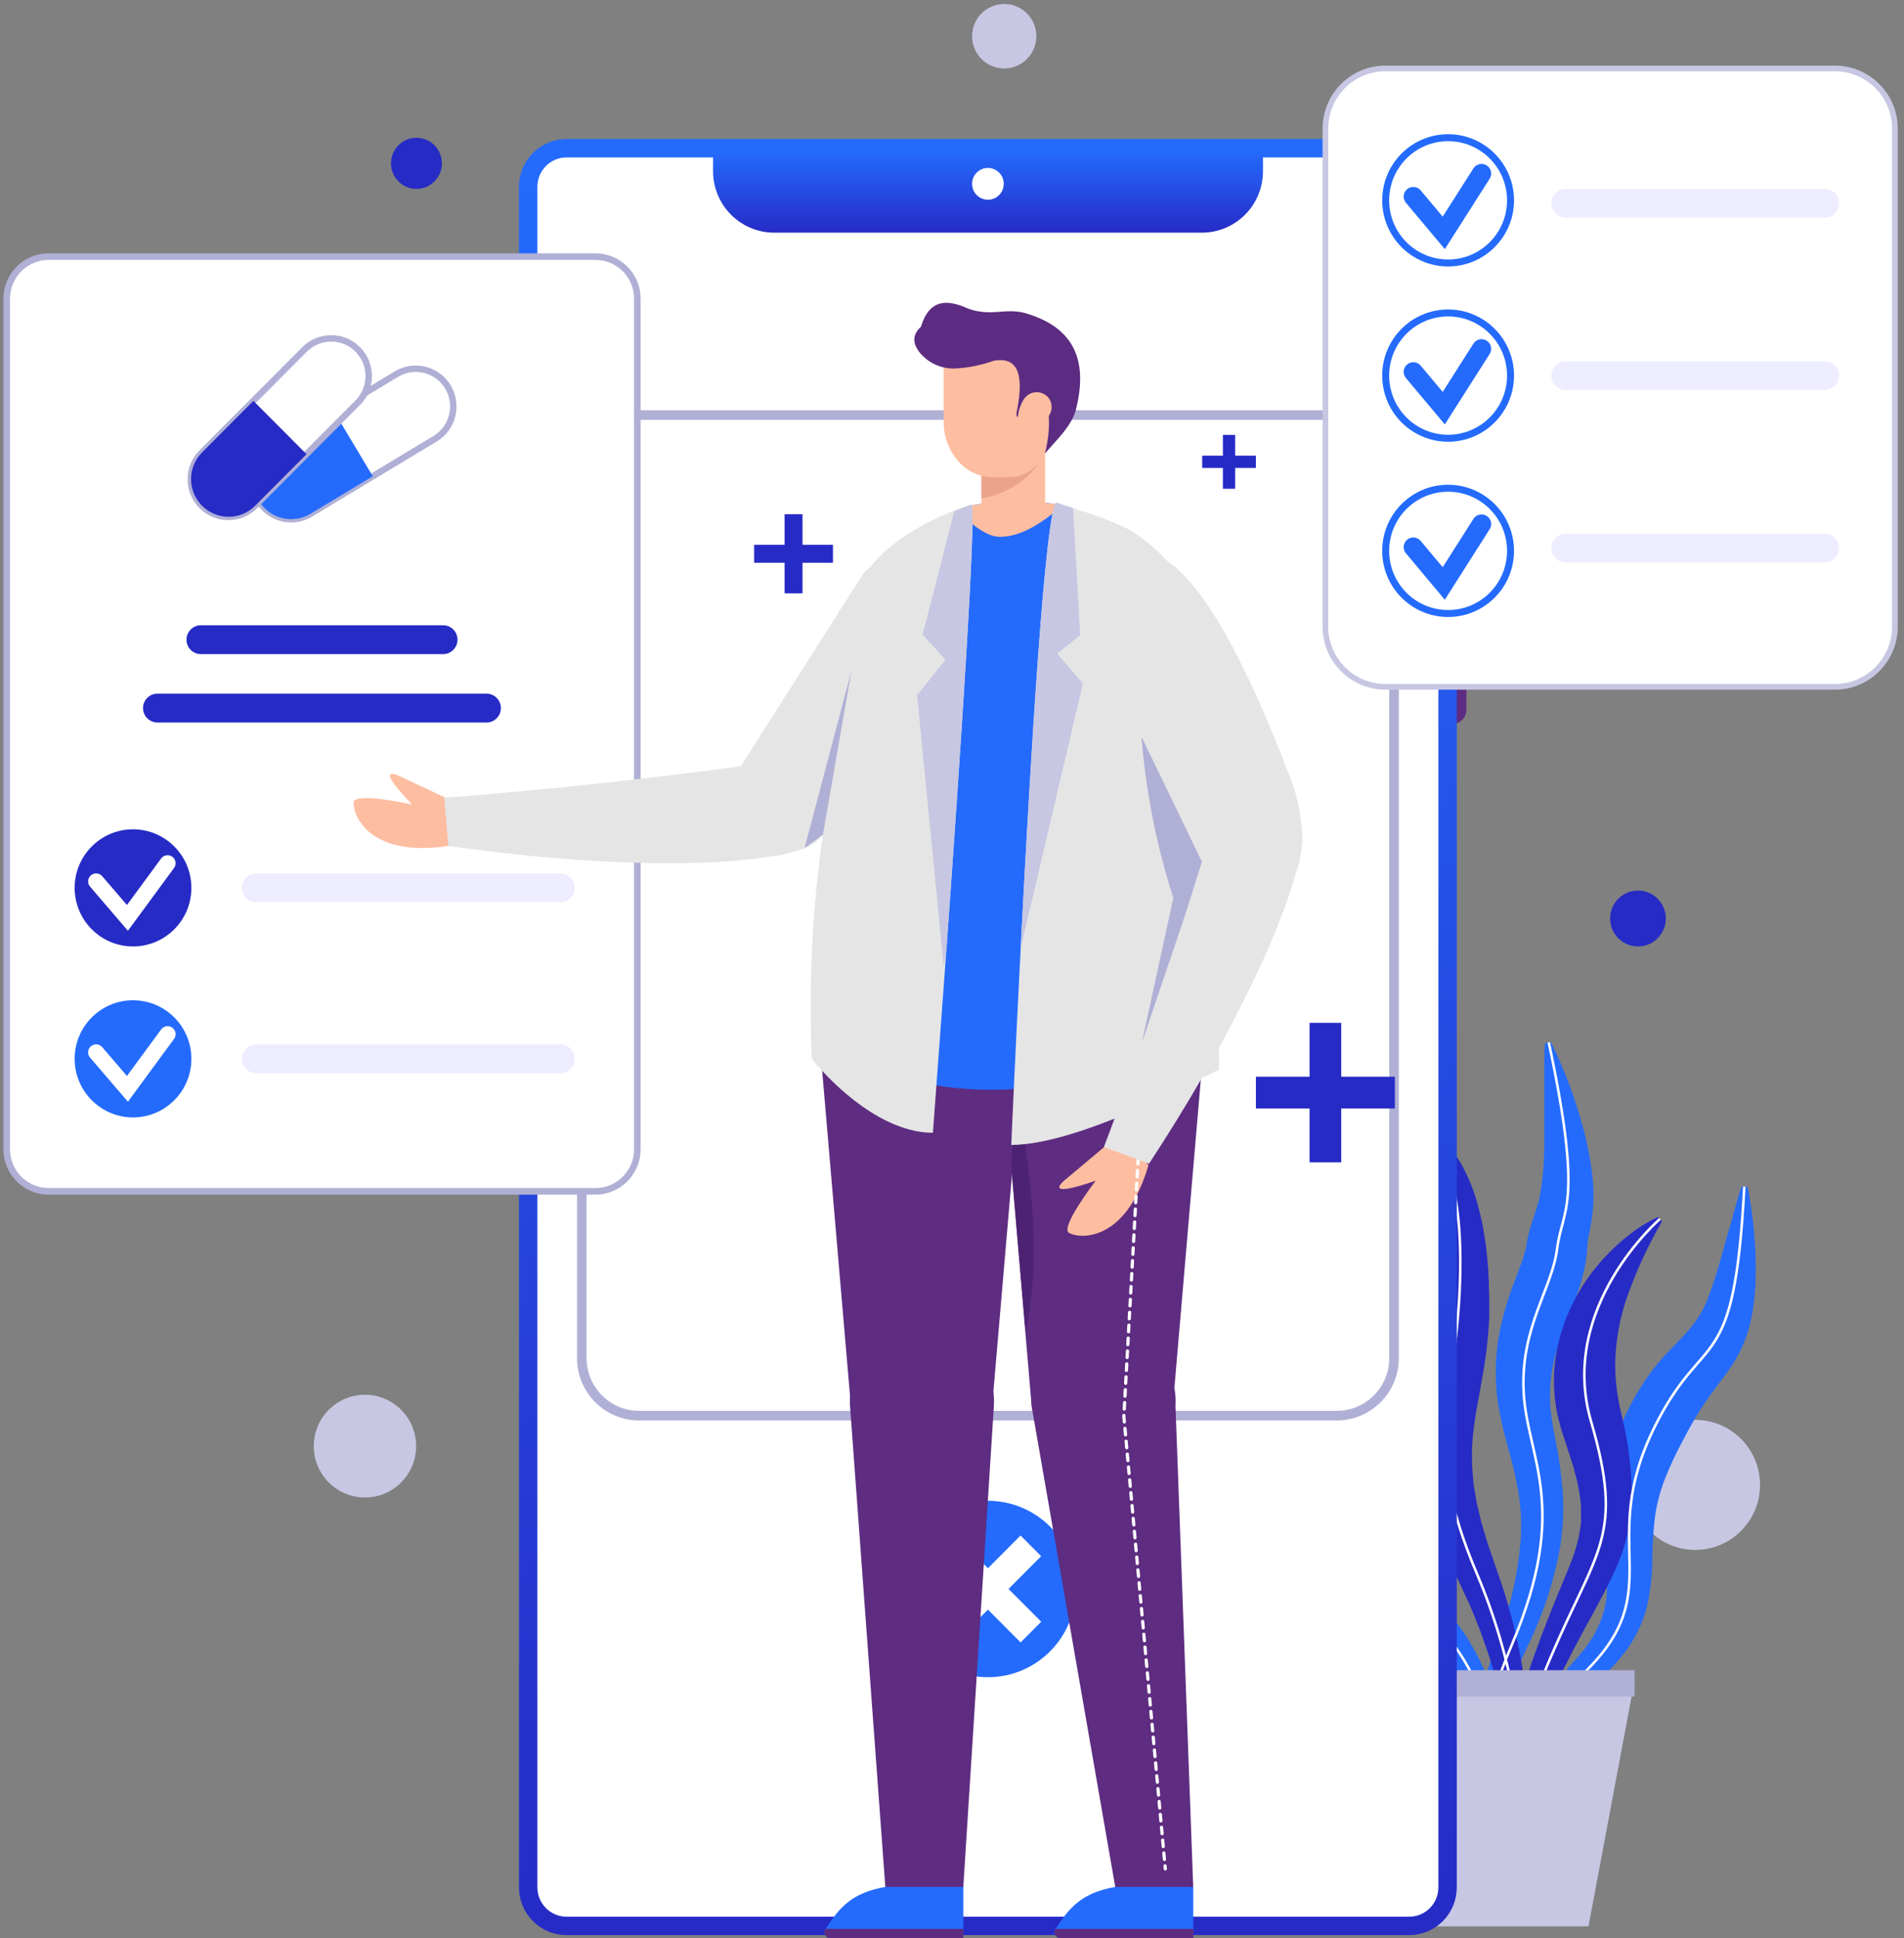 <svg width="283" height="288" viewBox="0 0 283 288" fill="none" xmlns="http://www.w3.org/2000/svg">
<rect x="0" y="0" width="283" height="288" fill="#808080" stroke="none"/>
<path d="M251.974 230.313C257.293 230.313 261.604 225.987 261.604 220.651C261.604 215.315 257.293 210.989 251.974 210.989C246.656 210.989 242.344 215.315 242.344 220.651C242.344 225.987 246.656 230.313 251.974 230.313Z" fill="#C7C7E3"/>
<path d="M224.289 273.273C224.581 268.784 225.405 264.345 226.745 260.052C227.086 258.968 227.461 257.884 227.882 256.824C228.303 255.763 228.78 254.713 229.303 253.675C230.361 251.556 231.659 249.566 233.169 247.743L234.306 246.477C234.647 246.089 234.965 245.69 235.284 245.336C235.895 244.557 236.453 243.738 236.955 242.884C237.412 242.077 237.792 241.229 238.092 240.351C238.391 239.499 238.608 238.621 238.74 237.728C238.957 235.775 238.957 233.805 238.74 231.853C238.581 229.697 238.41 227.29 238.456 224.906C238.478 222.423 238.737 219.947 239.229 217.514C239.725 215.094 240.488 212.737 241.503 210.487C241.753 209.928 242.026 209.403 242.299 208.867C242.572 208.331 242.879 207.806 243.163 207.27C243.8 206.22 244.448 205.182 245.187 204.178C245.916 203.183 246.701 202.231 247.54 201.327C248.347 200.437 249.166 199.627 249.814 198.92C250.443 198.3 251.028 197.637 251.565 196.935C252.137 196.235 252.636 195.478 253.054 194.676C253.27 194.277 253.452 193.832 253.657 193.387C253.862 192.942 254.021 192.486 254.191 192.007L254.453 191.288L254.703 190.558L255.181 189.052C255.806 187.033 256.318 184.923 256.966 182.79C257.614 180.656 258.103 178.5 258.842 176.333H259.728C260.189 178.558 260.516 180.81 260.706 183.075C260.928 185.349 261.008 187.635 260.945 189.919C260.945 190.501 260.945 191.06 260.865 191.676L260.797 192.566L260.695 193.467C260.556 194.706 260.328 195.934 260.013 197.14C259.657 198.446 259.178 199.714 258.58 200.927C257.957 202.095 257.25 203.216 256.465 204.281C254.987 206.22 253.873 207.703 252.838 209.3C252.327 210.11 251.838 210.943 251.349 211.799C250.86 212.654 250.394 213.555 249.939 214.422C249.019 216.137 248.199 217.905 247.483 219.715C246.771 221.522 246.271 223.405 245.994 225.328C245.744 227.41 245.611 229.505 245.596 231.602C245.596 234.052 245.317 236.493 244.766 238.88C244.098 241.368 242.938 243.695 241.355 245.724C240.608 246.685 239.799 247.596 238.933 248.451C238.513 248.873 238.081 249.272 237.649 249.671L237 250.241L236.443 250.732C233.461 253.673 231.065 257.157 229.383 260.999C228.469 262.959 227.668 264.97 226.984 267.022C226.275 269.083 225.679 271.181 225.199 273.307L224.289 273.273Z" fill="#246BFD"/>
<path d="M220.628 273.524C220.281 272.949 219.999 272.337 219.787 271.699C219.684 271.379 219.571 271.071 219.48 270.752L219.23 269.805C218.943 268.524 218.753 267.224 218.661 265.915C218.661 265.265 218.57 264.615 218.582 263.964V263.006C218.582 262.675 218.582 262.356 218.582 262.025L218.707 260.074C218.763 259.424 218.854 258.785 218.923 258.135C218.923 257.804 219.002 257.485 219.048 257.166L219.218 256.207L219.559 254.28L220.003 252.386C220.162 251.758 220.276 251.108 220.469 250.492L221.015 248.621C221.197 247.994 221.356 247.367 221.583 246.762L222.822 243.1C224.536 238.597 225.608 233.873 226.006 229.069C226.174 226.786 226.094 224.491 225.767 222.225C225.383 219.863 224.852 217.527 224.175 215.232L223.675 213.35L223.198 211.388L222.777 209.312C222.675 208.593 222.561 207.863 222.481 207.144C222.402 206.426 222.356 205.695 222.345 204.965V203.825V203.277V202.729C222.345 201.999 222.413 201.269 222.515 200.539C222.515 200.186 222.584 199.821 222.641 199.399L222.822 198.326C223.33 195.636 224.091 193.001 225.096 190.455C225.54 189.314 225.949 188.174 226.29 187.204C226.358 186.964 226.461 186.713 226.518 186.474C226.574 186.234 226.643 186.018 226.722 185.79L226.87 185.139V184.98L226.927 184.683L227.041 184.09C227.12 183.702 227.223 183.326 227.313 182.949C227.37 182.767 227.416 182.573 227.473 182.402L227.62 181.9L227.78 181.398L227.927 180.953L228.2 180.12C228.542 179.135 228.805 178.124 228.985 177.097C229.349 174.807 229.532 172.492 229.531 170.173C229.531 168.952 229.531 167.709 229.531 166.465V162.735C229.531 161.458 229.531 160.191 229.531 158.902C229.531 157.613 229.531 156.324 229.633 155.024L230.508 154.83C231.658 157.162 232.675 159.558 233.555 162.005C233.999 163.226 234.385 164.469 234.772 165.713C234.965 166.34 235.124 166.979 235.306 167.606C235.488 168.234 235.659 168.872 235.784 169.534L236.205 171.485L236.534 173.504C236.625 174.188 236.705 174.884 236.762 175.58C236.819 176.276 236.853 177.006 236.841 177.747C236.839 179.24 236.699 180.73 236.421 182.196L236.318 182.721L236.227 183.2L236.125 183.668L236.045 184.09L235.977 184.512C235.977 184.649 235.977 184.763 235.977 184.888C235.934 185.126 235.908 185.366 235.898 185.607V185.961L235.841 186.44C235.784 186.85 235.738 187.261 235.682 187.66L235.443 188.801C235.352 189.189 235.25 189.531 235.159 189.942C234.761 191.368 234.294 192.668 233.84 193.855C233.385 195.041 232.919 196.136 232.521 197.277C232.305 197.824 232.134 198.338 231.941 198.862C231.748 199.387 231.577 199.912 231.441 200.437C230.813 202.495 230.462 204.628 230.395 206.779C230.395 207.315 230.395 207.851 230.395 208.388C230.395 208.924 230.486 209.528 230.542 210.064C230.599 210.601 230.702 211.205 230.804 211.821L231.134 213.646C231.676 216.259 232.056 218.903 232.271 221.563C232.446 224.314 232.324 227.075 231.907 229.799C230.967 235.041 229.29 240.122 226.927 244.891L225.358 248.313C225.085 248.872 224.869 249.454 224.63 250.013L223.925 251.724C223.675 252.295 223.505 252.865 223.289 253.458L222.675 255.203L222.152 256.972L221.89 257.861C221.811 258.158 221.742 258.455 221.663 258.751L221.242 260.554L220.912 262.367C220.712 263.576 220.579 264.794 220.514 266.018C220.442 267.242 220.461 268.47 220.571 269.691L220.685 270.603C220.685 270.9 220.799 271.197 220.844 271.493C220.89 271.79 220.992 272.086 221.06 272.383C221.128 272.68 221.253 272.965 221.344 273.204L220.628 273.524Z" fill="#246BFD"/>
<path d="M221.515 273.204C222.014 268.138 221.63 263.023 220.378 258.09C220.06 256.88 219.696 255.683 219.241 254.519C218.815 253.351 218.321 252.208 217.763 251.097C216.676 248.921 215.311 246.897 213.704 245.074L213.113 244.401L212.487 243.762L211.134 242.393L209.713 240.956L208.349 239.427C206.408 237.281 204.813 234.845 203.619 232.206L203.198 231.134L203.096 230.86L203.028 230.575L202.869 230.016C202.766 229.64 202.664 229.252 202.584 228.875L202.403 227.735L202.312 227.164C202.312 226.97 202.312 226.788 202.312 226.594L202.243 225.453C202.243 225.065 202.243 224.723 202.243 224.312V223.229C202.346 220.411 202.619 217.89 202.721 215.392C202.837 212.965 202.78 210.533 202.55 208.114C202.256 205.816 201.746 203.551 201.027 201.349C200.322 199.148 199.424 196.957 198.469 194.596C197.41 192.054 196.536 189.439 195.854 186.771L195.615 185.698L195.433 184.558C195.365 184.181 195.308 183.816 195.251 183.417C195.194 183.018 195.171 182.664 195.149 182.276C195.126 181.888 195.08 181.523 195.069 181.135V178.854L195.149 177.804C195.359 175.056 195.788 172.328 196.433 169.648C197.063 167.031 197.853 164.456 198.798 161.937C199.276 160.682 199.765 159.45 200.322 158.229C200.879 157.009 201.459 155.811 202.141 154.636L203.005 154.876C202.903 160.18 202.664 165.348 202.71 170.39C202.71 172.911 202.823 175.386 203.039 177.782L203.13 178.671L203.255 179.481L203.369 180.28C203.369 180.554 203.494 180.816 203.551 181.078C203.608 181.341 203.665 181.614 203.721 181.877C203.778 182.139 203.881 182.402 203.949 182.664L204.176 183.451L204.46 184.25C205.188 186.383 206.177 188.607 207.132 191.094C208.179 193.68 209.001 196.351 209.588 199.079C210.17 201.905 210.46 204.783 210.452 207.669C210.452 210.566 210.157 213.259 209.85 215.951C209.543 218.643 209.054 221.244 208.781 223.616C208.463 225.754 208.622 227.936 209.247 230.005C210.006 232.184 211.099 234.232 212.487 236.073L213.624 237.556L214.761 239.016L216.012 240.545C216.228 240.819 216.455 241.081 216.66 241.355L217.285 242.199C220.432 246.721 222.448 251.937 223.164 257.405C223.529 260.05 223.647 262.723 223.516 265.39C223.399 268.042 223.018 270.675 222.379 273.25L221.515 273.204Z" fill="#246BFD"/>
<path d="M222.129 273.273C222.357 269.104 222.923 264.961 223.823 260.885C224.704 256.802 225.789 252.766 227.075 248.793C228.394 244.812 229.917 240.899 231.475 237.077C232.271 235.184 233.055 233.313 233.749 231.511C234.363 229.827 234.779 228.078 234.988 226.297V225.67C234.999 225.457 234.999 225.244 234.988 225.031V223.754C234.988 223.32 234.886 222.887 234.84 222.453C234.794 222.008 234.722 221.566 234.624 221.13C234.533 220.685 234.465 220.263 234.34 219.807L233.976 218.461C233.976 218.232 233.862 218.004 233.794 217.776L233.578 217.092L233.146 215.734L232.237 212.962L232.123 212.609L231.998 212.186C231.918 211.89 231.827 211.593 231.759 211.308C231.588 210.72 231.451 210.122 231.35 209.517C230.911 207.112 230.845 204.653 231.156 202.228C231.316 201.032 231.548 199.848 231.85 198.68C232.021 198.11 232.202 197.539 232.384 196.969C232.566 196.399 232.771 195.828 233.01 195.326C233.908 193.202 235.053 191.192 236.421 189.337C237.76 187.553 239.284 185.916 240.968 184.455C241.799 183.742 242.668 183.076 243.572 182.459C244.484 181.846 245.442 181.304 246.437 180.839L247.017 181.523C245.017 184.982 243.327 188.612 241.969 192.372C240.748 195.741 240.106 199.293 240.07 202.878C240.078 204.546 240.23 206.21 240.525 207.852C240.605 208.262 240.65 208.684 240.764 209.084L240.9 209.7L240.968 210.019L241.059 210.418C241.298 211.468 241.548 212.517 241.742 213.59C242.149 215.805 242.404 218.046 242.503 220.297C242.583 221.438 242.503 222.658 242.503 223.833L242.321 225.636C242.298 225.935 242.253 226.233 242.185 226.526L242.026 227.427C241.527 229.702 240.764 231.912 239.752 234.009C238.808 236.005 237.819 237.83 236.841 239.644C234.852 243.237 232.953 246.785 231.236 250.447C229.519 254.109 227.916 257.85 226.518 261.66C225.824 263.577 225.153 265.505 224.573 267.455C223.994 269.406 223.436 271.379 223.016 273.353L222.129 273.273Z" fill="#262BC6"/>
<path d="M225.915 273.273C225.911 271.029 225.793 268.786 225.563 266.554C225.347 264.272 225.085 262.094 224.699 259.892C223.974 255.503 222.932 251.172 221.583 246.933C221.276 245.872 220.901 244.834 220.526 243.796L219.98 242.245L219.366 240.716C218.945 239.69 218.559 238.663 218.081 237.682L216.672 234.659L215.228 231.442L213.92 228.134C213.522 226.993 213.17 225.852 212.783 224.712L212.317 222.943L212.09 222.054L211.976 221.609L211.885 221.152C211.669 219.932 211.396 218.723 211.271 217.491C211.203 216.863 211.089 216.247 211.044 215.631L210.918 213.761C210.776 211.337 210.776 208.906 210.918 206.483L210.975 205.604L211.044 204.749L211.203 203.026C211.305 201.885 211.441 200.745 211.567 199.707L211.964 196.455L212.181 194.847L212.362 193.239C212.885 188.927 213.34 184.615 213.499 180.36C213.562 178.274 213.452 176.187 213.17 174.12C213.067 173.629 212.999 173.093 212.863 172.625C212.794 172.386 212.738 172.123 212.658 171.895C212.578 171.667 212.487 171.428 212.408 171.188C212.328 170.949 212.192 170.755 212.09 170.515C211.987 170.275 211.851 170.104 211.726 169.876C211.583 169.676 211.427 169.486 211.26 169.306L211.135 169.169L210.998 169.055C210.958 169.01 210.912 168.972 210.862 168.941C210.819 168.912 210.781 168.878 210.748 168.838L210.839 167.948C212.219 168.023 213.524 168.599 214.511 169.568C214.75 169.796 214.989 170.025 215.216 170.264C215.444 170.504 215.637 170.755 215.853 171.017C216.269 171.518 216.649 172.048 216.99 172.603C218.234 174.775 219.175 177.109 219.787 179.538C220.071 180.679 220.378 181.922 220.549 183.109C220.64 183.702 220.742 184.25 220.833 184.9C220.924 185.55 220.958 186.041 221.026 186.679C221.094 187.318 221.14 187.82 221.197 188.47C221.254 189.12 221.197 189.611 221.288 190.25C221.288 191.391 221.379 192.623 221.356 193.809V195.589C221.356 196.17 221.288 196.729 221.254 197.357C221.185 198.497 221.06 199.638 220.912 200.859C220.765 202.079 220.583 203.14 220.401 204.281L219.81 207.566C219.39 209.636 219.078 211.726 218.877 213.829L218.786 215.357C218.786 215.871 218.786 216.384 218.786 216.898C218.798 217.923 218.867 218.948 218.991 219.966V220.354L219.059 220.742L219.184 221.506L219.434 223.057C219.684 224.084 219.901 225.122 220.162 226.16L221.083 229.263L222.152 232.366L223.289 235.674C223.687 236.815 223.982 237.956 224.301 239.028L224.778 240.716L225.187 242.427C225.449 243.568 225.733 244.709 225.926 245.85C226.799 250.38 227.319 254.972 227.484 259.584C227.684 264.181 227.455 268.787 226.802 273.341L225.915 273.273Z" fill="#262BC6"/>
<path d="M224.733 273.273C224.733 273.273 226.654 257.097 235.466 248.565C248.245 236.176 237.16 229.651 245.971 211.958C253.407 197.049 257.773 205.114 259.262 176.322" stroke="white" stroke-width="0.376" stroke-miterlimit="10"/>
<path d="M221.015 273.273C221.015 273.273 216.046 264.797 224.733 244.355C233.419 223.913 227.007 216.692 226.472 206.973C225.938 197.254 230.702 191.528 231.441 185.55C232.18 179.573 235.42 179.322 230.201 154.898" stroke="white" stroke-width="0.376" stroke-miterlimit="10"/>
<path d="M221.947 273.273C221.947 273.273 225.938 254.576 213.761 241.617C201.584 228.659 206.302 225.419 206.552 210.715C206.803 196.011 199.344 189.953 199.094 178.9C198.844 167.846 202.573 154.944 202.573 154.944" stroke="white" stroke-width="0.376" stroke-miterlimit="10"/>
<path d="M222.572 273.273C222.572 273.273 223.709 262.128 230.531 246.158C237.353 230.187 241.457 228.259 236.489 211.228C231.52 194.197 246.722 181.135 246.722 181.135" stroke="white" stroke-width="0.376" stroke-miterlimit="10"/>
<path d="M226.358 273.273C227.131 259.795 224.796 246.32 219.537 233.895C210.839 213.453 216.797 208.126 217.047 188.607C217.297 169.089 210.771 168.348 210.771 168.348" stroke="white" stroke-width="0.376" stroke-miterlimit="10"/>
<path d="M236.102 286.255H213.17L206.302 249.717H242.958L236.102 286.255Z" fill="#C7C7E3"/>
<path d="M242.958 248.188H206.302V252.112H242.958V248.188Z" fill="#B0B0D6"/>
<path d="M215.853 47.099H214.477C213.316 47.099 212.374 48.043 212.374 49.209V79.895C212.374 81.06 213.316 82.005 214.477 82.005H215.853C217.015 82.005 217.956 81.06 217.956 79.895V49.209C217.956 48.043 217.015 47.099 215.853 47.099Z" fill="#5E2C81"/>
<path d="M215.853 86.625H214.477C213.316 86.625 212.374 87.57 212.374 88.736V105.47C212.374 106.636 213.316 107.58 214.477 107.58H215.853C217.015 107.58 217.956 106.636 217.956 105.47V88.736C217.956 87.57 217.015 86.625 215.853 86.625Z" fill="#5E2C81"/>
<path d="M209.452 22.025H84.215C81.063 22.025 78.507 24.589 78.507 27.752V280.46C78.507 283.622 81.063 286.186 84.215 286.186H209.452C212.604 286.186 215.159 283.622 215.159 280.46V27.752C215.159 24.589 212.604 22.025 209.452 22.025Z" fill="white" stroke="url(#paint0_linear_13_792)" stroke-width="2.736" stroke-miterlimit="10"/>
<path d="M105.942 22.424H187.724V25.447C187.724 27.868 186.766 30.189 185.06 31.9C183.355 33.612 181.041 34.573 178.629 34.573H115.083C112.671 34.573 110.358 33.612 108.652 31.9C106.946 30.189 105.988 27.868 105.988 25.447V22.424H105.942Z" fill="url(#paint1_linear_13_792)"/>
<path d="M146.839 29.68C148.139 29.68 149.192 28.622 149.192 27.318C149.192 26.014 148.139 24.957 146.839 24.957C145.539 24.957 144.485 26.014 144.485 27.318C144.485 28.622 145.539 29.68 146.839 29.68Z" fill="white"/>
<path d="M198.685 61.677H94.993C90.29 61.677 86.477 65.503 86.477 70.221V201.817C86.477 206.536 90.29 210.361 94.993 210.361H198.685C203.388 210.361 207.201 206.536 207.201 201.817V70.221C207.201 65.503 203.388 61.677 198.685 61.677Z" fill="white" stroke="#B0B0D6" stroke-width="1.425" stroke-miterlimit="10"/>
<path d="M146.839 249.226C154.054 249.226 159.903 243.358 159.903 236.119C159.903 228.88 154.054 223.012 146.839 223.012C139.624 223.012 133.775 228.88 133.775 236.119C133.775 243.358 139.624 249.226 146.839 249.226Z" fill="#246BFD"/>
<path d="M154.75 231.249L151.687 228.176L138.912 240.993L141.975 244.066L154.75 231.249Z" fill="white"/>
<path d="M141.985 228.171L138.922 231.244L151.697 244.061L154.76 240.988L141.985 228.171Z" fill="white"/>
<path d="M272.735 10.173H205.916C200.993 10.173 197.002 14.177 197.002 19.116V93.116C197.002 98.055 200.993 102.059 205.916 102.059H272.735C277.658 102.059 281.649 98.055 281.649 93.116V19.116C281.649 14.177 277.658 10.173 272.735 10.173Z" fill="white" stroke="#C7C7E3" stroke-width="0.843" stroke-miterlimit="10"/>
<path d="M215.239 39.079C220.363 39.079 224.517 34.912 224.517 29.771C224.517 24.63 220.363 20.462 215.239 20.462C210.115 20.462 205.961 24.63 205.961 29.771C205.961 34.912 210.115 39.079 215.239 39.079Z" fill="white"/>
<path d="M215.239 39.079C220.363 39.079 224.517 34.912 224.517 29.771C224.517 24.63 220.363 20.462 215.239 20.462C210.115 20.462 205.961 24.63 205.961 29.771C205.961 34.912 210.115 39.079 215.239 39.079Z" stroke="#246BFD" stroke-width="1.037" stroke-miterlimit="10"/>
<path d="M210.066 29.212L214.591 34.608L220.207 25.79" fill="white"/>
<path d="M210.066 29.212L214.591 34.608L220.207 25.79" stroke="#246BFD" stroke-width="2.861" stroke-miterlimit="10" stroke-linecap="round"/>
<path d="M215.239 65.122C220.363 65.122 224.517 60.955 224.517 55.814C224.517 50.673 220.363 46.505 215.239 46.505C210.115 46.505 205.961 50.673 205.961 55.814C205.961 60.955 210.115 65.122 215.239 65.122Z" fill="white"/>
<path d="M215.239 65.122C220.363 65.122 224.517 60.955 224.517 55.814C224.517 50.673 220.363 46.505 215.239 46.505C210.115 46.505 205.961 50.673 205.961 55.814C205.961 60.955 210.115 65.122 215.239 65.122Z" stroke="#246BFD" stroke-width="1.037" stroke-miterlimit="10"/>
<path d="M210.066 55.255L214.591 60.651L220.207 51.833" fill="white"/>
<path d="M210.066 55.255L214.591 60.651L220.207 51.833" stroke="#246BFD" stroke-width="2.861" stroke-miterlimit="10" stroke-linecap="round"/>
<path d="M215.239 91.165C220.363 91.165 224.517 86.998 224.517 81.857C224.517 76.716 220.363 72.549 215.239 72.549C210.115 72.549 205.961 76.716 205.961 81.857C205.961 86.998 210.115 91.165 215.239 91.165Z" fill="white"/>
<path d="M215.239 91.165C220.363 91.165 224.517 86.998 224.517 81.857C224.517 76.716 220.363 72.549 215.239 72.549C210.115 72.549 205.961 76.716 205.961 81.857C205.961 86.998 210.115 91.165 215.239 91.165Z" stroke="#246BFD" stroke-width="1.037" stroke-miterlimit="10"/>
<path d="M210.066 81.298L214.591 86.705L220.207 77.876" fill="white"/>
<path d="M210.066 81.298L214.591 86.705L220.207 77.876" stroke="#246BFD" stroke-width="2.861" stroke-miterlimit="10" stroke-linecap="round"/>
<path d="M271.235 28.071H232.714C231.54 28.071 230.588 29.026 230.588 30.204C230.588 31.382 231.54 32.337 232.714 32.337H271.235C272.409 32.337 273.361 31.382 273.361 30.204C273.361 29.026 272.409 28.071 271.235 28.071Z" fill="#EEEDFF"/>
<path d="M271.235 53.681H232.714C231.54 53.681 230.588 54.636 230.588 55.814C230.588 56.992 231.54 57.947 232.714 57.947H271.235C272.409 57.947 273.361 56.992 273.361 55.814C273.361 54.636 272.409 53.681 271.235 53.681Z" fill="#EEEDFF"/>
<path d="M271.235 79.302H232.714C231.54 79.302 230.588 80.257 230.588 81.435C230.588 82.613 231.54 83.568 232.714 83.568H271.235C272.409 83.568 273.361 82.613 273.361 81.435C273.361 80.257 272.409 79.302 271.235 79.302Z" fill="#EEEDFF"/>
<path d="M88.501 38.133H7.231C3.79 38.133 1 40.931 1 44.384V170.778C1 174.23 3.79 177.029 7.231 177.029H88.501C91.942 177.029 94.732 174.23 94.732 170.778V44.384C94.732 40.931 91.942 38.133 88.501 38.133Z" fill="white" stroke="#B0B0D6" stroke-width="0.98" stroke-miterlimit="10"/>
<path d="M64.668 65.197C67.311 63.604 68.167 60.164 66.58 57.511C64.993 54.859 61.564 54 58.92 55.593L40.39 66.755C37.747 68.347 36.89 71.788 38.477 74.44C40.064 77.092 43.494 77.951 46.137 76.359L64.668 65.197Z" fill="white" stroke="#B0B0D6" stroke-width="0.957" stroke-miterlimit="10"/>
<path d="M49.661 61.165L55.408 70.769L46.148 76.347C44.879 77.112 43.358 77.339 41.922 76.98C40.486 76.62 39.25 75.702 38.488 74.428C37.726 73.155 37.5 71.63 37.858 70.188C38.217 68.747 39.132 67.508 40.401 66.743L49.661 61.165Z" fill="#246BFD"/>
<path d="M53.171 59.842C55.351 57.654 55.351 54.108 53.171 51.92C50.991 49.733 47.456 49.733 45.276 51.92L29.993 67.254C27.813 69.442 27.813 72.988 29.993 75.175C32.173 77.363 35.708 77.363 37.888 75.175L53.171 59.842Z" fill="white" stroke="#B0B0D6" stroke-width="0.957" stroke-miterlimit="10"/>
<path d="M37.666 59.57L45.561 67.491L37.923 75.154C36.877 76.204 35.456 76.794 33.976 76.794C32.495 76.794 31.076 76.204 30.029 75.154C28.987 74.109 28.399 72.693 28.393 71.216C28.387 69.738 28.963 68.318 29.996 67.265L37.666 59.57Z" fill="#262BC6"/>
<path d="M65.864 92.911H29.856C28.676 92.911 27.719 93.871 27.719 95.055C27.719 96.24 28.676 97.2 29.856 97.2H65.864C67.045 97.2 68.002 96.24 68.002 95.055C68.002 93.871 67.045 92.911 65.864 92.911Z" fill="#262BC6"/>
<path d="M72.311 103.075H23.398C22.218 103.075 21.261 104.035 21.261 105.219C21.261 106.404 22.218 107.364 23.398 107.364H72.311C73.491 107.364 74.448 106.404 74.448 105.219C74.448 104.035 73.491 103.075 72.311 103.075Z" fill="#262BC6"/>
<path d="M83.282 129.791H38.088C36.907 129.791 35.95 130.751 35.95 131.935C35.95 133.12 36.907 134.08 38.088 134.08H83.282C84.463 134.08 85.42 133.12 85.42 131.935C85.42 130.751 84.463 129.791 83.282 129.791Z" fill="#EEEDFF"/>
<path d="M83.282 155.195H38.088C36.907 155.195 35.95 156.155 35.95 157.34C35.95 158.524 36.907 159.484 38.088 159.484H83.282C84.463 159.484 85.42 158.524 85.42 157.34C85.42 156.155 84.463 155.195 83.282 155.195Z" fill="#EEEDFF"/>
<path d="M19.771 140.639C24.562 140.639 28.446 136.742 28.446 131.935C28.446 127.128 24.562 123.232 19.771 123.232C14.98 123.232 11.096 127.128 11.096 131.935C11.096 136.742 14.98 140.639 19.771 140.639Z" fill="#262BC6"/>
<path d="M14.291 130.977L18.941 136.396L24.91 128.274" stroke="white" stroke-width="2.382" stroke-miterlimit="10" stroke-linecap="round"/>
<path d="M19.771 166.043C24.562 166.043 28.446 162.147 28.446 157.34C28.446 152.533 24.562 148.636 19.771 148.636C14.98 148.636 11.096 152.533 11.096 157.34C11.096 162.147 14.98 166.043 19.771 166.043Z" fill="#246BFD"/>
<path d="M14.291 156.381L18.941 161.8L24.91 153.678" stroke="white" stroke-width="2.382" stroke-miterlimit="10" stroke-linecap="round"/>
<path d="M66.228 118.532L59.338 115.315C59.338 115.315 55.211 113.284 61.248 119.547C61.248 119.547 52.857 117.665 52.584 119.17C52.311 120.676 54.506 127.555 66.648 125.695C66.648 125.695 69.32 121.395 66.228 118.532Z" fill="#FDBDA1"/>
<path d="M66.034 118.543L66.637 125.695C86.875 128.65 108.341 129.323 118.676 126.346C119.598 126.115 120.463 125.697 121.216 125.117C121.97 124.537 122.597 123.807 123.057 122.974C123.518 122.14 123.803 121.221 123.894 120.272C123.986 119.323 123.881 118.366 123.588 117.459C123.059 115.973 122.034 114.717 120.687 113.902C119.34 113.087 117.754 112.764 116.198 112.988C102.145 115.087 82.759 117.288 66.034 118.543Z" fill="#E5E5E5"/>
<path d="M141.45 81.537C137.357 79.769 133.013 80.967 128.443 85.04L107.648 117.722C106.86 118.967 106.574 120.467 106.849 121.916C107.124 123.365 107.938 124.655 109.126 125.524C112.673 128.102 116.789 127.806 121.462 124.657C123.723 123.096 125.709 121.169 127.34 118.954C136.959 106.405 143.758 95.466 144.917 87.983C145.122 86.676 144.893 85.337 144.267 84.173C143.641 83.009 142.651 82.083 141.45 81.537Z" fill="#E5E5E5"/>
<path d="M153.206 142.008L147.521 208.308C147.293 210.959 146.084 213.427 144.13 215.227C142.177 217.026 139.622 218.025 136.97 218.027C134.317 218.028 131.761 217.03 129.807 215.23C127.853 213.43 126.644 210.96 126.419 208.308L120.734 142.008H153.206Z" fill="#5E2C81"/>
<path d="M131.592 280.425H143.178L147.726 208.878C147.814 207.414 147.603 205.946 147.105 204.567C146.608 203.187 145.834 201.924 144.832 200.856C143.83 199.788 142.62 198.936 141.278 198.354C139.936 197.772 138.489 197.471 137.027 197.471C135.554 197.47 134.097 197.774 132.747 198.364C131.397 198.954 130.183 199.817 129.181 200.9C128.179 201.983 127.41 203.261 126.923 204.656C126.436 206.05 126.241 207.53 126.351 209.004L131.592 280.425Z" fill="#5E2C81"/>
<path d="M180.061 142.008L174.376 208.308C174.147 210.955 172.936 213.42 170.984 215.216C169.032 217.012 166.479 218.008 163.831 218.008C161.182 218.008 158.63 217.012 156.678 215.216C154.725 213.42 153.515 210.955 153.286 208.308L152.387 197.779L150.273 173.036L147.623 142.008H180.061Z" fill="#5E2C81"/>
<path d="M165.769 280.425H177.355L174.717 208.878C174.806 207.414 174.595 205.946 174.097 204.567C173.599 203.187 172.826 201.924 171.824 200.856C170.821 199.788 169.612 198.936 168.27 198.354C166.928 197.772 165.481 197.471 164.018 197.471C162.546 197.471 161.09 197.777 159.741 198.367C158.392 198.958 157.178 199.821 156.176 200.904C155.174 201.986 154.406 203.264 153.918 204.657C153.431 206.051 153.235 207.531 153.342 209.004L165.769 280.425Z" fill="#5E2C81"/>
<path d="M164.064 170.492L158.231 175.386C158.231 175.386 154.638 178.283 162.859 175.454C162.859 175.454 157.595 182.299 158.845 183.166C160.096 184.033 167.225 184.98 170.704 173.15C170.704 173.15 167.952 168.895 164.064 170.492Z" fill="#FDBDA1"/>
<path d="M169.817 160.499L167.043 210.475L173.205 277.71" stroke="white" stroke-width="0.479" stroke-miterlimit="10" stroke-linecap="round" stroke-dasharray="0.96 0.96"/>
<path d="M156.833 287.566C156.906 287.698 157.013 287.808 157.143 287.884C157.273 287.961 157.421 288 157.572 288H177.355V280.391H165.769C160.88 281.247 158.948 283.391 156.912 286.62L156.844 286.722C156.764 286.848 156.72 286.993 156.718 287.143C156.716 287.292 156.756 287.439 156.833 287.566Z" fill="#246BFD"/>
<path d="M122.656 287.566C122.727 287.7 122.834 287.811 122.964 287.888C123.095 287.964 123.244 288.003 123.395 288H143.178V280.391H131.592C126.692 281.247 124.77 283.391 122.735 286.62L122.667 286.722C122.587 286.848 122.543 286.993 122.541 287.143C122.539 287.292 122.579 287.439 122.656 287.566Z" fill="#246BFD"/>
<path d="M156.844 286.722C156.766 286.849 156.724 286.995 156.724 287.144C156.724 287.294 156.766 287.44 156.844 287.566C156.918 287.698 157.025 287.808 157.155 287.885C157.285 287.961 157.433 288.001 157.583 288H177.367V286.62H156.901L156.844 286.722Z" fill="#5E2C81"/>
<path d="M122.656 287.566C122.727 287.7 122.834 287.811 122.964 287.888C123.095 287.964 123.244 288.003 123.395 288H143.178V286.62H122.713L122.644 286.722C122.567 286.85 122.528 286.997 122.53 287.146C122.532 287.295 122.575 287.441 122.656 287.566Z" fill="#5E2C81"/>
<path d="M152.421 197.779L150.307 173.036L150.932 162.347C150.932 162.347 155.855 183.291 152.421 197.779Z" fill="#4D2272"/>
<path d="M157.447 161.013C157.447 161.013 144.463 163.853 132.524 159.587L143.758 78.378L144.212 75.126C148.518 74.367 152.917 74.305 157.242 74.944V75.697L157.447 161.013Z" fill="#246BFD"/>
<path d="M140.688 140.833C139.551 156.279 138.664 168.325 138.664 168.325C131.251 168.325 124.02 161.48 120.666 157.351C119.922 140.656 121.529 123.939 125.441 107.694C125.443 107.668 125.443 107.641 125.441 107.615L128.534 85.382C131.376 81.001 136.993 77.784 141.836 75.868C142.723 75.526 143.587 75.206 144.394 74.944C145.202 75.754 142.644 113.569 140.688 140.833Z" fill="#E5E5E5"/>
<path d="M181.198 158.948C180.459 159.108 161.119 170.093 150.307 170.139C150.307 170.139 150.864 157.271 151.705 140.993C153.126 113.261 155.366 75.617 157.026 74.727L159.493 75.537C162.336 76.352 165.108 77.397 167.782 78.663C171.755 81.098 175.026 84.533 177.269 88.627C179.513 92.721 180.651 97.331 180.573 102.002V103.303L181.198 158.948Z" fill="#E5E5E5"/>
<path d="M180.527 103.303L180.05 142.008L177.776 142.487C173.311 132.031 170.573 120.916 169.669 109.577L180.527 103.303Z" fill="#B0B0D6"/>
<path d="M167.373 83.83C163.734 86.408 162.472 90.743 163.53 96.789L180.402 131.673C181.046 133 182.17 134.031 183.545 134.557C184.92 135.082 186.443 135.063 187.804 134.502C191.84 132.825 193.727 129.14 193.489 123.494C193.349 120.754 192.762 118.057 191.749 115.509C186.064 100.679 180.379 89.18 174.695 84.275C173.695 83.399 172.434 82.881 171.109 82.8C169.784 82.72 168.47 83.082 167.373 83.83Z" fill="#E5E5E5"/>
<path d="M164.075 170.447L170.784 172.922C182.04 155.811 191.738 136.567 193.443 125.912C193.629 124.977 193.62 124.014 193.417 123.083C193.214 122.152 192.822 121.273 192.265 120.5C191.708 119.728 190.998 119.08 190.179 118.596C189.361 118.112 188.451 117.803 187.508 117.688C185.943 117.537 184.373 117.934 183.066 118.811C181.759 119.689 180.794 120.992 180.334 122.501C176.275 136.168 170.056 154.705 164.075 170.447Z" fill="#E5E5E5"/>
<path d="M157.242 74.944V75.697C155.457 77.146 151.898 79.963 148.328 79.758C146.691 79.655 144.758 78.104 143.78 77.271L144.235 75.126C148.533 74.369 152.925 74.308 157.242 74.944Z" fill="#FDBDA1"/>
<path d="M140.688 140.833L140.267 143.628L136.311 103.303L140.54 98.01L137.129 94.325L141.848 75.925C142.734 75.583 143.599 75.263 144.406 75.001C145.202 75.754 142.643 113.57 140.688 140.833Z" fill="#C7C7E3"/>
<path d="M157.117 97.12L160.96 101.546L151.705 140.947C153.126 113.216 155.366 75.571 157.026 74.682L159.493 75.492L160.551 94.394L157.117 97.12Z" fill="#C7C7E3"/>
<path d="M155.344 66.696H145.873V75.138H155.344V66.696Z" fill="#FDBDA1"/>
<path d="M145.873 66.685V74.054C147.709 73.768 149.463 73.092 151.018 72.071C152.573 71.05 153.893 69.708 154.889 68.134L150.864 66.685H145.873Z" fill="#EAA48C"/>
<path d="M147.498 70.906H150.068C151.383 70.898 152.653 70.421 153.649 69.56C154.409 68.885 155.015 68.053 155.425 67.122C155.835 66.191 156.04 65.182 156.026 64.164V52.437H140.267V62.704C140.245 64.906 141.058 67.035 142.541 68.659C143.17 69.354 143.934 69.913 144.787 70.299C145.64 70.686 146.563 70.892 147.498 70.906Z" fill="#FDBDA1"/>
<path d="M136.674 52.357C135.674 51.068 135.538 49.791 136.879 48.559C138.153 44.383 140.813 44.452 143.906 45.867C147.419 47.087 149.283 45.741 152.262 46.494C160.051 48.696 161.699 54.011 159.869 61.072C159.061 63.514 157.265 65.122 155.321 67.381C157.208 59.635 154.184 55.346 152.296 60.787C152.046 62.065 150.955 62.453 151.091 61.358C152.171 56.133 151.592 52.882 147.68 53.612C145.85 54.266 143.935 54.651 141.995 54.753C140.984 54.798 139.975 54.606 139.051 54.19C138.127 53.774 137.313 53.146 136.674 52.357Z" fill="#5C2C82"/>
<path d="M155.889 59.167C155.521 58.69 154.979 58.379 154.382 58.302C153.785 58.225 153.183 58.389 152.706 58.757C151.66 59.521 150.83 62.304 151.569 63.32C152.308 64.335 154.286 63.126 155.321 62.361C155.568 62.19 155.78 61.972 155.943 61.718C156.106 61.464 156.217 61.181 156.27 60.883C156.322 60.587 156.316 60.282 156.251 59.987C156.185 59.693 156.063 59.414 155.889 59.167Z" fill="#FDBDA1"/>
<path d="M122.315 124.03L126.567 99.607L119.586 126.015L122.315 124.03Z" fill="#B0B0D6"/>
<path d="M174.41 133.339L169.715 154.978L175.729 137.228L174.41 133.339Z" fill="#B0B0D6"/>
<path d="M243.458 140.639C245.744 140.639 247.597 138.78 247.597 136.487C247.597 134.194 245.744 132.335 243.458 132.335C241.173 132.335 239.32 134.194 239.32 136.487C239.32 138.78 241.173 140.639 243.458 140.639Z" fill="#262BC6"/>
<path d="M54.244 222.522C58.445 222.522 61.851 219.105 61.851 214.89C61.851 210.675 58.445 207.258 54.244 207.258C50.043 207.258 46.638 210.675 46.638 214.89C46.638 219.105 50.043 222.522 54.244 222.522Z" fill="#C7C7E3"/>
<path d="M61.896 28.071C63.987 28.071 65.682 26.37 65.682 24.272C65.682 22.174 63.987 20.474 61.896 20.474C59.805 20.474 58.11 22.174 58.11 24.272C58.11 26.37 59.805 28.071 61.896 28.071Z" fill="#262BC6"/>
<path d="M149.26 10.173C151.898 10.173 154.036 8.028 154.036 5.382C154.036 2.736 151.898 0.591 149.26 0.591C146.623 0.591 144.485 2.736 144.485 5.382C144.485 8.028 146.623 10.173 149.26 10.173Z" fill="#C7C7E3"/>
<path d="M199.355 151.99H194.648V172.717H199.355V151.99Z" fill="#262BC6"/>
<path d="M207.326 159.997H186.667V164.72H207.326V159.997Z" fill="#262BC6"/>
<path d="M183.586 64.621H181.767V72.629H183.586V64.621Z" fill="#262BC6"/>
<path d="M186.667 67.712H178.685V69.537H186.667V67.712Z" fill="#262BC6"/>
<path d="M119.279 76.416H116.618V88.165H119.279V76.416Z" fill="#262BC6"/>
<path d="M123.804 80.956H112.093V83.625H123.804V80.956Z" fill="#262BC6"/>
<defs>
<linearGradient id="paint0_linear_13_792" x1="146.833" y1="22.025" x2="146.833" y2="286.186" gradientUnits="userSpaceOnUse">
<stop stop-color="#246BFD"/>
<stop offset="0.302" stop-color="#2558EC"/>
<stop offset="1" stop-color="#262BC6"/>
</linearGradient>
<linearGradient id="paint1_linear_13_792" x1="146.833" y1="22.424" x2="146.833" y2="34.573" gradientUnits="userSpaceOnUse">
<stop stop-color="#246BFD"/>
<stop offset="1" stop-color="#262BC6"/>
</linearGradient>
</defs>
</svg>
